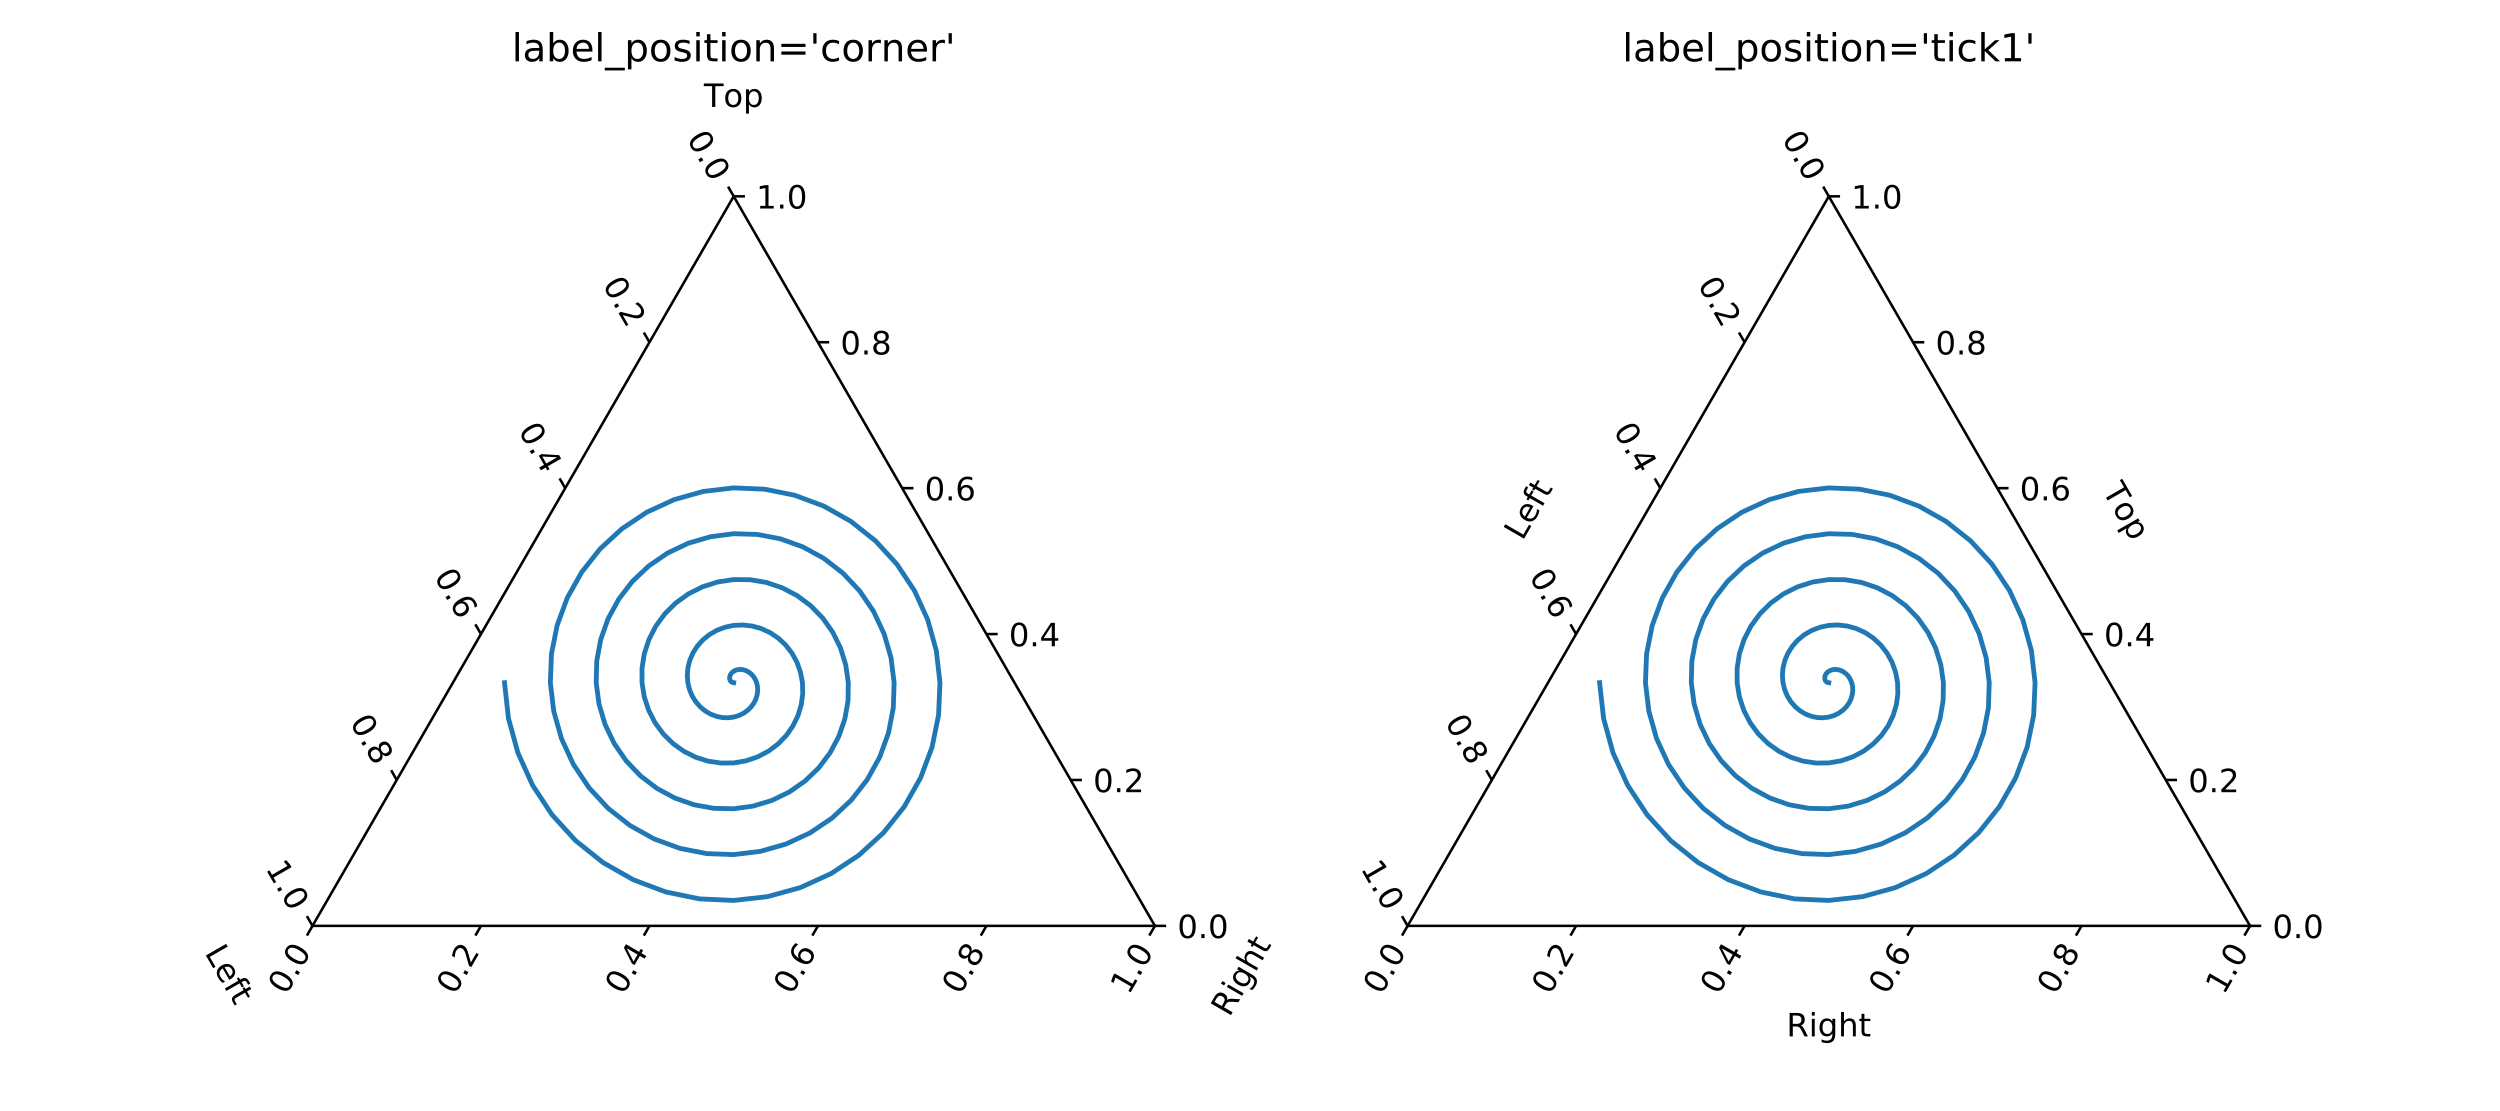 <?xml version="1.0" encoding="utf-8" standalone="no"?>
<!DOCTYPE svg PUBLIC "-//W3C//DTD SVG 1.1//EN"
  "http://www.w3.org/Graphics/SVG/1.1/DTD/svg11.dtd">
<!-- Created with matplotlib (https://matplotlib.org/) -->
<svg height="345.6pt" version="1.1" viewBox="0 0 777.6 345.6" width="777.6pt" xmlns="http://www.w3.org/2000/svg" xmlns:xlink="http://www.w3.org/1999/xlink">
 <defs>
  <style type="text/css">
*{stroke-linecap:butt;stroke-linejoin:round;}
  </style>
 </defs>
 <g id="figure_1">
  <g id="patch_1">
   <path d="M 0 345.6 
L 777.6 345.6 
L 777.6 0 
L 0 0 
z
" style="fill:#ffffff;"/>
  </g>
  <g id="axes_1">
   <g id="patch_2">
    <path d="M 228.209 61.071 
L 97.2 287.985 
L 359.217 287.985 
z
" style="fill:#ffffff;"/>
   </g>
   <g id="matplotlib.axis_1">
    <g id="xtick_1">
     <g id="line2d_1">
      <defs>
       <path d="M 0 0 
L 3.5 0 
" id="mb8d7b9a9dc" style="stroke:#000000;stroke-width:0.8;"/>
      </defs>
      <g>
       <use style="stroke:#000000;stroke-width:0.8;" x="359.217" xlink:href="#mb8d7b9a9dc" y="287.985"/>
      </g>
     </g>
     <g id="text_1">
      <!-- 0.0 -->
      <defs>
       <path d="M 31.781 66.406 
Q 24.172 66.406 20.328 58.906 
Q 16.5 51.422 16.5 36.375 
Q 16.5 21.391 20.328 13.891 
Q 24.172 6.391 31.781 6.391 
Q 39.453 6.391 43.281 13.891 
Q 47.125 21.391 47.125 36.375 
Q 47.125 51.422 43.281 58.906 
Q 39.453 66.406 31.781 66.406 
z
M 31.781 74.219 
Q 44.047 74.219 50.516 64.516 
Q 56.984 54.828 56.984 36.375 
Q 56.984 17.969 50.516 8.266 
Q 44.047 -1.422 31.781 -1.422 
Q 19.531 -1.422 13.062 8.266 
Q 6.594 17.969 6.594 36.375 
Q 6.594 54.828 13.062 64.516 
Q 19.531 74.219 31.781 74.219 
z
" id="DejaVuSans-48"/>
       <path d="M 10.688 12.406 
L 21 12.406 
L 21 0 
L 10.688 0 
z
" id="DejaVuSans-46"/>
      </defs>
      <g transform="translate(366.217 291.784)scale(0.1 -0.1)">
       <use xlink:href="#DejaVuSans-48"/>
       <use x="63.623" xlink:href="#DejaVuSans-46"/>
       <use x="95.41" xlink:href="#DejaVuSans-48"/>
      </g>
     </g>
    </g>
    <g id="xtick_2">
     <g id="line2d_2">
      <g>
       <use style="stroke:#000000;stroke-width:0.8;" x="333.016" xlink:href="#mb8d7b9a9dc" y="242.602"/>
      </g>
     </g>
     <g id="text_2">
      <!-- 0.2 -->
      <defs>
       <path d="M 19.188 8.297 
L 53.609 8.297 
L 53.609 0 
L 7.328 0 
L 7.328 8.297 
Q 12.938 14.109 22.625 23.891 
Q 32.328 33.688 34.812 36.531 
Q 39.547 41.844 41.422 45.531 
Q 43.312 49.219 43.312 52.781 
Q 43.312 58.594 39.234 62.25 
Q 35.156 65.922 28.609 65.922 
Q 23.969 65.922 18.812 64.312 
Q 13.672 62.703 7.812 59.422 
L 7.812 69.391 
Q 13.766 71.781 18.938 73 
Q 24.125 74.219 28.422 74.219 
Q 39.75 74.219 46.484 68.547 
Q 53.219 62.891 53.219 53.422 
Q 53.219 48.922 51.531 44.891 
Q 49.859 40.875 45.406 35.406 
Q 44.188 33.984 37.641 27.219 
Q 31.109 20.453 19.188 8.297 
z
" id="DejaVuSans-50"/>
      </defs>
      <g transform="translate(340.016 246.401)scale(0.1 -0.1)">
       <use xlink:href="#DejaVuSans-48"/>
       <use x="63.623" xlink:href="#DejaVuSans-46"/>
       <use x="95.41" xlink:href="#DejaVuSans-50"/>
      </g>
     </g>
    </g>
    <g id="xtick_3">
     <g id="line2d_3">
      <g>
       <use style="stroke:#000000;stroke-width:0.8;" x="306.814" xlink:href="#mb8d7b9a9dc" y="197.219"/>
      </g>
     </g>
     <g id="text_3">
      <!-- 0.4 -->
      <defs>
       <path d="M 37.797 64.312 
L 12.891 25.391 
L 37.797 25.391 
z
M 35.203 72.906 
L 47.609 72.906 
L 47.609 25.391 
L 58.016 25.391 
L 58.016 17.188 
L 47.609 17.188 
L 47.609 0 
L 37.797 0 
L 37.797 17.188 
L 4.891 17.188 
L 4.891 26.703 
z
" id="DejaVuSans-52"/>
      </defs>
      <g transform="translate(313.814 201.019)scale(0.1 -0.1)">
       <use xlink:href="#DejaVuSans-48"/>
       <use x="63.623" xlink:href="#DejaVuSans-46"/>
       <use x="95.41" xlink:href="#DejaVuSans-52"/>
      </g>
     </g>
    </g>
    <g id="xtick_4">
     <g id="line2d_4">
      <g>
       <use style="stroke:#000000;stroke-width:0.8;" x="280.612" xlink:href="#mb8d7b9a9dc" y="151.837"/>
      </g>
     </g>
     <g id="text_4">
      <!-- 0.6 -->
      <defs>
       <path d="M 33.016 40.375 
Q 26.375 40.375 22.484 35.828 
Q 18.609 31.297 18.609 23.391 
Q 18.609 15.531 22.484 10.953 
Q 26.375 6.391 33.016 6.391 
Q 39.656 6.391 43.531 10.953 
Q 47.406 15.531 47.406 23.391 
Q 47.406 31.297 43.531 35.828 
Q 39.656 40.375 33.016 40.375 
z
M 52.594 71.297 
L 52.594 62.312 
Q 48.875 64.062 45.094 64.984 
Q 41.312 65.922 37.594 65.922 
Q 27.828 65.922 22.672 59.328 
Q 17.531 52.734 16.797 39.406 
Q 19.672 43.656 24.016 45.922 
Q 28.375 48.188 33.594 48.188 
Q 44.578 48.188 50.953 41.516 
Q 57.328 34.859 57.328 23.391 
Q 57.328 12.156 50.688 5.359 
Q 44.047 -1.422 33.016 -1.422 
Q 20.359 -1.422 13.672 8.266 
Q 6.984 17.969 6.984 36.375 
Q 6.984 53.656 15.188 63.938 
Q 23.391 74.219 37.203 74.219 
Q 40.922 74.219 44.703 73.484 
Q 48.484 72.75 52.594 71.297 
z
" id="DejaVuSans-54"/>
      </defs>
      <g transform="translate(287.612 155.636)scale(0.1 -0.1)">
       <use xlink:href="#DejaVuSans-48"/>
       <use x="63.623" xlink:href="#DejaVuSans-46"/>
       <use x="95.41" xlink:href="#DejaVuSans-54"/>
      </g>
     </g>
    </g>
    <g id="xtick_5">
     <g id="line2d_5">
      <g>
       <use style="stroke:#000000;stroke-width:0.8;" x="254.41" xlink:href="#mb8d7b9a9dc" y="106.454"/>
      </g>
     </g>
     <g id="text_5">
      <!-- 0.8 -->
      <defs>
       <path d="M 31.781 34.625 
Q 24.75 34.625 20.719 30.859 
Q 16.703 27.094 16.703 20.516 
Q 16.703 13.922 20.719 10.156 
Q 24.75 6.391 31.781 6.391 
Q 38.812 6.391 42.859 10.172 
Q 46.922 13.969 46.922 20.516 
Q 46.922 27.094 42.891 30.859 
Q 38.875 34.625 31.781 34.625 
z
M 21.922 38.812 
Q 15.578 40.375 12.031 44.719 
Q 8.5 49.078 8.5 55.328 
Q 8.5 64.062 14.719 69.141 
Q 20.953 74.219 31.781 74.219 
Q 42.672 74.219 48.875 69.141 
Q 55.078 64.062 55.078 55.328 
Q 55.078 49.078 51.531 44.719 
Q 48 40.375 41.703 38.812 
Q 48.828 37.156 52.797 32.312 
Q 56.781 27.484 56.781 20.516 
Q 56.781 9.906 50.312 4.234 
Q 43.844 -1.422 31.781 -1.422 
Q 19.734 -1.422 13.25 4.234 
Q 6.781 9.906 6.781 20.516 
Q 6.781 27.484 10.781 32.312 
Q 14.797 37.156 21.922 38.812 
z
M 18.312 54.391 
Q 18.312 48.734 21.844 45.562 
Q 25.391 42.391 31.781 42.391 
Q 38.141 42.391 41.719 45.562 
Q 45.312 48.734 45.312 54.391 
Q 45.312 60.062 41.719 63.234 
Q 38.141 66.406 31.781 66.406 
Q 25.391 66.406 21.844 63.234 
Q 18.312 60.062 18.312 54.391 
z
" id="DejaVuSans-56"/>
      </defs>
      <g transform="translate(261.41 110.253)scale(0.1 -0.1)">
       <use xlink:href="#DejaVuSans-48"/>
       <use x="63.623" xlink:href="#DejaVuSans-46"/>
       <use x="95.41" xlink:href="#DejaVuSans-56"/>
      </g>
     </g>
    </g>
    <g id="xtick_6">
     <g id="line2d_6">
      <g>
       <use style="stroke:#000000;stroke-width:0.8;" x="228.209" xlink:href="#mb8d7b9a9dc" y="61.071"/>
      </g>
     </g>
     <g id="text_6">
      <!-- 1.0 -->
      <defs>
       <path d="M 12.406 8.297 
L 28.516 8.297 
L 28.516 63.922 
L 10.984 60.406 
L 10.984 69.391 
L 28.422 72.906 
L 38.281 72.906 
L 38.281 8.297 
L 54.391 8.297 
L 54.391 0 
L 12.406 0 
z
" id="DejaVuSans-49"/>
      </defs>
      <g transform="translate(235.209 64.87)scale(0.1 -0.1)">
       <use xlink:href="#DejaVuSans-49"/>
       <use x="63.623" xlink:href="#DejaVuSans-46"/>
       <use x="95.41" xlink:href="#DejaVuSans-48"/>
      </g>
     </g>
    </g>
    <g id="text_7">
     <!-- Top -->
     <defs>
      <path d="M -0.297 72.906 
L 61.375 72.906 
L 61.375 64.594 
L 35.5 64.594 
L 35.5 0 
L 25.594 0 
L 25.594 64.594 
L -0.297 64.594 
z
" id="DejaVuSans-84"/>
      <path d="M 30.609 48.391 
Q 23.391 48.391 19.188 42.75 
Q 14.984 37.109 14.984 27.297 
Q 14.984 17.484 19.156 11.844 
Q 23.344 6.203 30.609 6.203 
Q 37.797 6.203 41.984 11.859 
Q 46.188 17.531 46.188 27.297 
Q 46.188 37.016 41.984 42.703 
Q 37.797 48.391 30.609 48.391 
z
M 30.609 56 
Q 42.328 56 49.016 48.375 
Q 55.719 40.766 55.719 27.297 
Q 55.719 13.875 49.016 6.219 
Q 42.328 -1.422 30.609 -1.422 
Q 18.844 -1.422 12.172 6.219 
Q 5.516 13.875 5.516 27.297 
Q 5.516 40.766 12.172 48.375 
Q 18.844 56 30.609 56 
z
" id="DejaVuSans-111"/>
      <path d="M 18.109 8.203 
L 18.109 -20.797 
L 9.078 -20.797 
L 9.078 54.688 
L 18.109 54.688 
L 18.109 46.391 
Q 20.953 51.266 25.266 53.625 
Q 29.594 56 35.594 56 
Q 45.562 56 51.781 48.094 
Q 58.016 40.188 58.016 27.297 
Q 58.016 14.406 51.781 6.484 
Q 45.562 -1.422 35.594 -1.422 
Q 29.594 -1.422 25.266 0.953 
Q 20.953 3.328 18.109 8.203 
z
M 48.688 27.297 
Q 48.688 37.203 44.609 42.844 
Q 40.531 48.484 33.406 48.484 
Q 26.266 48.484 22.188 42.844 
Q 18.109 37.203 18.109 27.297 
Q 18.109 17.391 22.188 11.75 
Q 26.266 6.109 33.406 6.109 
Q 40.531 6.109 44.609 11.75 
Q 48.688 17.391 48.688 27.297 
z
" id="DejaVuSans-112"/>
     </defs>
     <g transform="translate(218.934 33.257)scale(0.1 -0.1)">
      <use xlink:href="#DejaVuSans-84"/>
      <use x="60.818" xlink:href="#DejaVuSans-111"/>
      <use x="122" xlink:href="#DejaVuSans-112"/>
     </g>
    </g>
   </g>
   <g id="matplotlib.axis_2">
    <g id="xtick_7">
     <g id="line2d_7">
      <defs>
       <path d="M 0 0 
L -1.75 -3.031 
" id="m21586c130b" style="stroke:#000000;stroke-width:0.8;"/>
      </defs>
      <g>
       <use style="stroke:#000000;stroke-width:0.8;" x="228.209" xlink:href="#m21586c130b" y="61.071"/>
      </g>
     </g>
     <g id="text_8">
      <!-- 0.0 -->
      <g transform="translate(213.467 43.136)rotate(-300)scale(0.1 -0.1)">
       <use xlink:href="#DejaVuSans-48"/>
       <use x="63.623" xlink:href="#DejaVuSans-46"/>
       <use x="95.41" xlink:href="#DejaVuSans-48"/>
      </g>
     </g>
    </g>
    <g id="xtick_8">
     <g id="line2d_8">
      <g>
       <use style="stroke:#000000;stroke-width:0.8;" x="202.007" xlink:href="#m21586c130b" y="106.454"/>
      </g>
     </g>
     <g id="text_9">
      <!-- 0.2 -->
      <g transform="translate(187.265 88.519)rotate(-300)scale(0.1 -0.1)">
       <use xlink:href="#DejaVuSans-48"/>
       <use x="63.623" xlink:href="#DejaVuSans-46"/>
       <use x="95.41" xlink:href="#DejaVuSans-50"/>
      </g>
     </g>
    </g>
    <g id="xtick_9">
     <g id="line2d_9">
      <g>
       <use style="stroke:#000000;stroke-width:0.8;" x="175.805" xlink:href="#m21586c130b" y="151.837"/>
      </g>
     </g>
     <g id="text_10">
      <!-- 0.4 -->
      <g transform="translate(161.063 133.902)rotate(-300)scale(0.1 -0.1)">
       <use xlink:href="#DejaVuSans-48"/>
       <use x="63.623" xlink:href="#DejaVuSans-46"/>
       <use x="95.41" xlink:href="#DejaVuSans-52"/>
      </g>
     </g>
    </g>
    <g id="xtick_10">
     <g id="line2d_10">
      <g>
       <use style="stroke:#000000;stroke-width:0.8;" x="149.603" xlink:href="#m21586c130b" y="197.219"/>
      </g>
     </g>
     <g id="text_11">
      <!-- 0.6 -->
      <g transform="translate(134.862 179.284)rotate(-300)scale(0.1 -0.1)">
       <use xlink:href="#DejaVuSans-48"/>
       <use x="63.623" xlink:href="#DejaVuSans-46"/>
       <use x="95.41" xlink:href="#DejaVuSans-54"/>
      </g>
     </g>
    </g>
    <g id="xtick_11">
     <g id="line2d_11">
      <g>
       <use style="stroke:#000000;stroke-width:0.8;" x="123.402" xlink:href="#m21586c130b" y="242.602"/>
      </g>
     </g>
     <g id="text_12">
      <!-- 0.8 -->
      <g transform="translate(108.66 224.667)rotate(-300)scale(0.1 -0.1)">
       <use xlink:href="#DejaVuSans-48"/>
       <use x="63.623" xlink:href="#DejaVuSans-46"/>
       <use x="95.41" xlink:href="#DejaVuSans-56"/>
      </g>
     </g>
    </g>
    <g id="xtick_12">
     <g id="line2d_12">
      <g>
       <use style="stroke:#000000;stroke-width:0.8;" x="97.2" xlink:href="#m21586c130b" y="287.985"/>
      </g>
     </g>
     <g id="text_13">
      <!-- 1.0 -->
      <g transform="translate(82.458 270.05)rotate(-300)scale(0.1 -0.1)">
       <use xlink:href="#DejaVuSans-49"/>
       <use x="63.623" xlink:href="#DejaVuSans-46"/>
       <use x="95.41" xlink:href="#DejaVuSans-48"/>
      </g>
     </g>
    </g>
    <g id="text_14">
     <!-- Left -->
     <defs>
      <path d="M 9.812 72.906 
L 19.672 72.906 
L 19.672 8.297 
L 55.172 8.297 
L 55.172 0 
L 9.812 0 
z
" id="DejaVuSans-76"/>
      <path d="M 56.203 29.594 
L 56.203 25.203 
L 14.891 25.203 
Q 15.484 15.922 20.484 11.062 
Q 25.484 6.203 34.422 6.203 
Q 39.594 6.203 44.453 7.469 
Q 49.312 8.734 54.109 11.281 
L 54.109 2.781 
Q 49.266 0.734 44.188 -0.344 
Q 39.109 -1.422 33.891 -1.422 
Q 20.797 -1.422 13.156 6.188 
Q 5.516 13.812 5.516 26.812 
Q 5.516 40.234 12.766 48.109 
Q 20.016 56 32.328 56 
Q 43.359 56 49.781 48.891 
Q 56.203 41.797 56.203 29.594 
z
M 47.219 32.234 
Q 47.125 39.594 43.094 43.984 
Q 39.062 48.391 32.422 48.391 
Q 24.906 48.391 20.391 44.141 
Q 15.875 39.891 15.188 32.172 
z
" id="DejaVuSans-101"/>
      <path d="M 37.109 75.984 
L 37.109 68.5 
L 28.516 68.5 
Q 23.688 68.5 21.797 66.547 
Q 19.922 64.594 19.922 59.516 
L 19.922 54.688 
L 34.719 54.688 
L 34.719 47.703 
L 19.922 47.703 
L 19.922 0 
L 10.891 0 
L 10.891 47.703 
L 2.297 47.703 
L 2.297 54.688 
L 10.891 54.688 
L 10.891 58.5 
Q 10.891 67.625 15.141 71.797 
Q 19.391 75.984 28.609 75.984 
z
" id="DejaVuSans-102"/>
      <path d="M 18.312 70.219 
L 18.312 54.688 
L 36.812 54.688 
L 36.812 47.703 
L 18.312 47.703 
L 18.312 18.016 
Q 18.312 11.328 20.141 9.422 
Q 21.969 7.516 27.594 7.516 
L 36.812 7.516 
L 36.812 0 
L 27.594 0 
Q 17.188 0 13.234 3.875 
Q 9.281 7.766 9.281 18.016 
L 9.281 47.703 
L 2.688 47.703 
L 2.688 54.688 
L 9.281 54.688 
L 9.281 70.219 
z
" id="DejaVuSans-116"/>
     </defs>
     <g transform="translate(63.542 296.354)rotate(-300)scale(0.1 -0.1)">
      <use xlink:href="#DejaVuSans-76"/>
      <use x="55.697" xlink:href="#DejaVuSans-101"/>
      <use x="117.221" xlink:href="#DejaVuSans-102"/>
      <use x="152.41" xlink:href="#DejaVuSans-116"/>
     </g>
    </g>
   </g>
   <g id="matplotlib.axis_3">
    <g id="xtick_13">
     <g id="line2d_13">
      <defs>
       <path d="M 0 0 
L -1.75 3.031 
" id="mbb60d5d4aa" style="stroke:#000000;stroke-width:0.8;"/>
      </defs>
      <g>
       <use style="stroke:#000000;stroke-width:0.8;" x="97.2" xlink:href="#mbb60d5d4aa" y="287.985"/>
      </g>
     </g>
     <g id="text_15">
      <!-- 0.0 -->
      <g transform="translate(89.039 309.719)rotate(-60)scale(0.1 -0.1)">
       <use xlink:href="#DejaVuSans-48"/>
       <use x="63.623" xlink:href="#DejaVuSans-46"/>
       <use x="95.41" xlink:href="#DejaVuSans-48"/>
      </g>
     </g>
    </g>
    <g id="xtick_14">
     <g id="line2d_14">
      <g>
       <use style="stroke:#000000;stroke-width:0.8;" x="149.603" xlink:href="#mbb60d5d4aa" y="287.985"/>
      </g>
     </g>
     <g id="text_16">
      <!-- 0.2 -->
      <g transform="translate(141.442 309.719)rotate(-60)scale(0.1 -0.1)">
       <use xlink:href="#DejaVuSans-48"/>
       <use x="63.623" xlink:href="#DejaVuSans-46"/>
       <use x="95.41" xlink:href="#DejaVuSans-50"/>
      </g>
     </g>
    </g>
    <g id="xtick_15">
     <g id="line2d_15">
      <g>
       <use style="stroke:#000000;stroke-width:0.8;" x="202.007" xlink:href="#mbb60d5d4aa" y="287.985"/>
      </g>
     </g>
     <g id="text_17">
      <!-- 0.4 -->
      <g transform="translate(193.846 309.719)rotate(-60)scale(0.1 -0.1)">
       <use xlink:href="#DejaVuSans-48"/>
       <use x="63.623" xlink:href="#DejaVuSans-46"/>
       <use x="95.41" xlink:href="#DejaVuSans-52"/>
      </g>
     </g>
    </g>
    <g id="xtick_16">
     <g id="line2d_16">
      <g>
       <use style="stroke:#000000;stroke-width:0.8;" x="254.41" xlink:href="#mbb60d5d4aa" y="287.985"/>
      </g>
     </g>
     <g id="text_18">
      <!-- 0.6 -->
      <g transform="translate(246.249 309.719)rotate(-60)scale(0.1 -0.1)">
       <use xlink:href="#DejaVuSans-48"/>
       <use x="63.623" xlink:href="#DejaVuSans-46"/>
       <use x="95.41" xlink:href="#DejaVuSans-54"/>
      </g>
     </g>
    </g>
    <g id="xtick_17">
     <g id="line2d_17">
      <g>
       <use style="stroke:#000000;stroke-width:0.8;" x="306.814" xlink:href="#mbb60d5d4aa" y="287.985"/>
      </g>
     </g>
     <g id="text_19">
      <!-- 0.8 -->
      <g transform="translate(298.653 309.719)rotate(-60)scale(0.1 -0.1)">
       <use xlink:href="#DejaVuSans-48"/>
       <use x="63.623" xlink:href="#DejaVuSans-46"/>
       <use x="95.41" xlink:href="#DejaVuSans-56"/>
      </g>
     </g>
    </g>
    <g id="xtick_18">
     <g id="line2d_18">
      <g>
       <use style="stroke:#000000;stroke-width:0.8;" x="359.217" xlink:href="#mbb60d5d4aa" y="287.985"/>
      </g>
     </g>
     <g id="text_20">
      <!-- 1.0 -->
      <g transform="translate(351.056 309.719)rotate(-60)scale(0.1 -0.1)">
       <use xlink:href="#DejaVuSans-49"/>
       <use x="63.623" xlink:href="#DejaVuSans-46"/>
       <use x="95.41" xlink:href="#DejaVuSans-48"/>
      </g>
     </g>
    </g>
    <g id="text_21">
     <!-- Right -->
     <defs>
      <path d="M 44.391 34.188 
Q 47.562 33.109 50.562 29.594 
Q 53.562 26.078 56.594 19.922 
L 66.609 0 
L 56 0 
L 46.688 18.703 
Q 43.062 26.031 39.672 28.422 
Q 36.281 30.812 30.422 30.812 
L 19.672 30.812 
L 19.672 0 
L 9.812 0 
L 9.812 72.906 
L 32.078 72.906 
Q 44.578 72.906 50.734 67.672 
Q 56.891 62.453 56.891 51.906 
Q 56.891 45.016 53.688 40.469 
Q 50.484 35.938 44.391 34.188 
z
M 19.672 64.797 
L 19.672 38.922 
L 32.078 38.922 
Q 39.203 38.922 42.844 42.219 
Q 46.484 45.516 46.484 51.906 
Q 46.484 58.297 42.844 61.547 
Q 39.203 64.797 32.078 64.797 
z
" id="DejaVuSans-82"/>
      <path d="M 9.422 54.688 
L 18.406 54.688 
L 18.406 0 
L 9.422 0 
z
M 9.422 75.984 
L 18.406 75.984 
L 18.406 64.594 
L 9.422 64.594 
z
" id="DejaVuSans-105"/>
      <path d="M 45.406 27.984 
Q 45.406 37.75 41.375 43.109 
Q 37.359 48.484 30.078 48.484 
Q 22.859 48.484 18.828 43.109 
Q 14.797 37.75 14.797 27.984 
Q 14.797 18.266 18.828 12.891 
Q 22.859 7.516 30.078 7.516 
Q 37.359 7.516 41.375 12.891 
Q 45.406 18.266 45.406 27.984 
z
M 54.391 6.781 
Q 54.391 -7.172 48.188 -13.984 
Q 42 -20.797 29.203 -20.797 
Q 24.469 -20.797 20.266 -20.094 
Q 16.062 -19.391 12.109 -17.922 
L 12.109 -9.188 
Q 16.062 -11.328 19.922 -12.344 
Q 23.781 -13.375 27.781 -13.375 
Q 36.625 -13.375 41.016 -8.766 
Q 45.406 -4.156 45.406 5.172 
L 45.406 9.625 
Q 42.625 4.781 38.281 2.391 
Q 33.938 0 27.875 0 
Q 17.828 0 11.672 7.656 
Q 5.516 15.328 5.516 27.984 
Q 5.516 40.672 11.672 48.328 
Q 17.828 56 27.875 56 
Q 33.938 56 38.281 53.609 
Q 42.625 51.219 45.406 46.391 
L 45.406 54.688 
L 54.391 54.688 
z
" id="DejaVuSans-103"/>
      <path d="M 54.891 33.016 
L 54.891 0 
L 45.906 0 
L 45.906 32.719 
Q 45.906 40.484 42.875 44.328 
Q 39.844 48.188 33.797 48.188 
Q 26.516 48.188 22.312 43.547 
Q 18.109 38.922 18.109 30.906 
L 18.109 0 
L 9.078 0 
L 9.078 75.984 
L 18.109 75.984 
L 18.109 46.188 
Q 21.344 51.125 25.703 53.562 
Q 30.078 56 35.797 56 
Q 45.219 56 50.047 50.172 
Q 54.891 44.344 54.891 33.016 
z
" id="DejaVuSans-104"/>
     </defs>
     <g transform="translate(382.402 316.574)rotate(-60)scale(0.1 -0.1)">
      <use xlink:href="#DejaVuSans-82"/>
      <use x="69.482" xlink:href="#DejaVuSans-105"/>
      <use x="97.266" xlink:href="#DejaVuSans-103"/>
      <use x="160.742" xlink:href="#DejaVuSans-104"/>
      <use x="224.121" xlink:href="#DejaVuSans-116"/>
     </g>
    </g>
   </g>
   <g id="line2d_19">
    <path clip-path="url(#p1d04b0fce7)" d="M 228.209 212.347 
L 227.857 212.291 
L 227.531 212.127 
L 227.256 211.861 
L 227.055 211.509 
L 226.949 211.087 
L 226.952 210.617 
L 227.076 210.124 
L 227.328 209.635 
L 227.707 209.179 
L 228.209 208.783 
L 228.822 208.474 
L 229.53 208.279 
L 230.312 208.218 
L 231.142 208.31 
L 231.989 208.566 
L 232.822 208.995 
L 233.608 209.596 
L 234.311 210.364 
L 234.898 211.288 
L 235.337 212.347 
L 235.602 213.518 
L 235.666 214.77 
L 235.513 216.069 
L 235.129 217.375 
L 234.51 218.648 
L 233.656 219.844 
L 232.578 220.922 
L 231.293 221.839 
L 229.826 222.556 
L 228.209 223.04 
L 226.48 223.26 
L 224.684 223.195 
L 222.869 222.827 
L 221.085 222.151 
L 219.387 221.168 
L 217.828 219.889 
L 216.458 218.334 
L 215.327 216.532 
L 214.479 214.522 
L 213.951 212.347 
L 213.775 210.061 
L 213.971 207.721 
L 214.552 205.389 
L 215.521 203.129 
L 216.867 201.005 
L 218.571 199.082 
L 220.603 197.42 
L 222.922 196.075 
L 225.477 195.097 
L 228.209 194.525 
L 231.052 194.393 
L 233.936 194.719 
L 236.785 195.515 
L 239.522 196.775 
L 242.071 198.485 
L 244.357 200.615 
L 246.311 203.123 
L 247.87 205.959 
L 248.979 209.057 
L 249.595 212.347 
L 249.684 215.748 
L 249.226 219.176 
L 248.217 222.542 
L 246.664 225.755 
L 244.591 228.729 
L 242.036 231.379 
L 239.051 233.625 
L 235.699 235.398 
L 232.056 236.638 
L 228.209 237.297 
L 224.25 237.342 
L 220.278 236.754 
L 216.396 235.531 
L 212.705 233.686 
L 209.306 231.25 
L 206.293 228.27 
L 203.755 224.807 
L 201.767 220.938 
L 200.397 216.752 
L 199.694 212.347 
L 199.693 207.83 
L 200.412 203.315 
L 201.849 198.916 
L 203.986 194.748 
L 206.785 190.924 
L 210.191 187.548 
L 214.131 184.717 
L 218.516 182.516 
L 223.246 181.015 
L 228.209 180.268 
L 233.283 180.311 
L 238.342 181.16 
L 243.258 182.811 
L 247.902 185.241 
L 252.152 188.403 
L 255.891 192.234 
L 259.015 196.651 
L 261.43 201.553 
L 263.061 206.827 
L 263.852 212.347 
L 263.765 217.979 
L 262.786 223.582 
L 260.92 229.014 
L 258.198 234.136 
L 254.673 238.811 
L 250.416 242.913 
L 245.523 246.329 
L 240.104 248.958 
L 234.286 250.72 
L 228.209 251.555 
L 222.019 251.424 
L 215.873 250.314 
L 209.923 248.234 
L 204.325 245.22 
L 199.224 241.331 
L 194.759 236.65 
L 191.051 231.28 
L 188.208 225.344 
L 186.315 218.982 
L 185.436 212.347 
L 185.611 205.6 
L 186.852 198.909 
L 189.146 192.443 
L 192.452 186.368 
L 196.704 180.842 
L 201.811 176.013 
L 207.658 172.014 
L 214.11 168.956 
L 221.016 166.933 
L 228.209 166.01 
L 235.513 166.229 
L 242.748 167.6 
L 249.731 170.108 
L 256.283 173.706 
L 262.234 178.322 
L 267.426 183.854 
L 271.718 190.178 
L 274.989 197.147 
L 277.143 204.596 
L 278.11 212.347 
L 277.847 220.209 
L 276.345 227.987 
L 273.624 235.487 
L 269.733 242.516 
L 264.754 248.892 
L 258.797 254.448 
L 251.996 259.032 
L 244.51 262.517 
L 236.517 264.802 
L 228.209 265.812 
L 219.789 265.506 
L 211.467 263.873 
L 203.451 260.938 
L 195.945 256.755 
L 189.143 251.413 
L 183.224 245.03 
L 178.348 237.752 
L 174.648 229.75 
L 172.233 221.213 
L 171.179 212.347 
L 171.529 203.37 
L 173.292 194.504 
L 176.442 185.971 
L 180.917 177.988 
L 186.622 170.761 
L 193.43 164.479 
L 201.185 159.31 
L 209.704 155.397 
L 218.785 152.851 
L 228.209 151.753 
L 237.743 152.147 
L 247.154 154.041 
L 256.203 157.405 
L 264.663 162.172 
L 272.315 168.24 
L 278.96 175.474 
L 284.421 183.705 
L 288.549 192.741 
L 291.225 202.366 
L 292.367 212.347 
L 291.929 222.439 
L 289.905 232.393 
L 286.327 241.96 
L 281.267 250.896 
L 274.836 258.974 
L 267.177 265.982 
L 258.469 271.736 
L 248.916 276.077 
L 238.747 278.884 
L 228.209 280.07 
L 217.559 279.588 
L 207.061 277.433 
L 196.978 273.641 
L 187.564 268.289 
L 179.061 261.494 
L 171.69 253.41 
L 165.644 244.225 
L 161.089 234.156 
L 158.151 223.443 
L 156.922 212.347 
L 156.922 212.347 
" style="fill:none;stroke:#1f77b4;stroke-linecap:square;stroke-width:1.5;"/>
   </g>
   <g id="patch_3">
    <path d="M 97.2 287.985 
L 359.217 287.985 
" style="fill:none;stroke:#000000;stroke-linecap:square;stroke-linejoin:miter;stroke-width:0.8;"/>
   </g>
   <g id="patch_4">
    <path d="M 359.217 287.985 
L 228.209 61.071 
" style="fill:none;stroke:#000000;stroke-linecap:square;stroke-linejoin:miter;stroke-width:0.8;"/>
   </g>
   <g id="patch_5">
    <path d="M 228.209 61.071 
L 97.2 287.985 
" style="fill:none;stroke:#000000;stroke-linecap:square;stroke-linejoin:miter;stroke-width:0.8;"/>
   </g>
   <g id="text_22">
    <!-- label_position='corner' -->
    <defs>
     <path d="M 9.422 75.984 
L 18.406 75.984 
L 18.406 0 
L 9.422 0 
z
" id="DejaVuSans-108"/>
     <path d="M 34.281 27.484 
Q 23.391 27.484 19.188 25 
Q 14.984 22.516 14.984 16.5 
Q 14.984 11.719 18.141 8.906 
Q 21.297 6.109 26.703 6.109 
Q 34.188 6.109 38.703 11.406 
Q 43.219 16.703 43.219 25.484 
L 43.219 27.484 
z
M 52.203 31.203 
L 52.203 0 
L 43.219 0 
L 43.219 8.297 
Q 40.141 3.328 35.547 0.953 
Q 30.953 -1.422 24.312 -1.422 
Q 15.922 -1.422 10.953 3.297 
Q 6 8.016 6 15.922 
Q 6 25.141 12.172 29.828 
Q 18.359 34.516 30.609 34.516 
L 43.219 34.516 
L 43.219 35.406 
Q 43.219 41.609 39.141 45 
Q 35.062 48.391 27.688 48.391 
Q 23 48.391 18.547 47.266 
Q 14.109 46.141 10.016 43.891 
L 10.016 52.203 
Q 14.938 54.109 19.578 55.047 
Q 24.219 56 28.609 56 
Q 40.484 56 46.344 49.844 
Q 52.203 43.703 52.203 31.203 
z
" id="DejaVuSans-97"/>
     <path d="M 48.688 27.297 
Q 48.688 37.203 44.609 42.844 
Q 40.531 48.484 33.406 48.484 
Q 26.266 48.484 22.188 42.844 
Q 18.109 37.203 18.109 27.297 
Q 18.109 17.391 22.188 11.75 
Q 26.266 6.109 33.406 6.109 
Q 40.531 6.109 44.609 11.75 
Q 48.688 17.391 48.688 27.297 
z
M 18.109 46.391 
Q 20.953 51.266 25.266 53.625 
Q 29.594 56 35.594 56 
Q 45.562 56 51.781 48.094 
Q 58.016 40.188 58.016 27.297 
Q 58.016 14.406 51.781 6.484 
Q 45.562 -1.422 35.594 -1.422 
Q 29.594 -1.422 25.266 0.953 
Q 20.953 3.328 18.109 8.203 
L 18.109 0 
L 9.078 0 
L 9.078 75.984 
L 18.109 75.984 
z
" id="DejaVuSans-98"/>
     <path d="M 50.984 -16.609 
L 50.984 -23.578 
L -0.984 -23.578 
L -0.984 -16.609 
z
" id="DejaVuSans-95"/>
     <path d="M 44.281 53.078 
L 44.281 44.578 
Q 40.484 46.531 36.375 47.5 
Q 32.281 48.484 27.875 48.484 
Q 21.188 48.484 17.844 46.438 
Q 14.5 44.391 14.5 40.281 
Q 14.5 37.156 16.891 35.375 
Q 19.281 33.594 26.516 31.984 
L 29.594 31.297 
Q 39.156 29.25 43.188 25.516 
Q 47.219 21.781 47.219 15.094 
Q 47.219 7.469 41.188 3.016 
Q 35.156 -1.422 24.609 -1.422 
Q 20.219 -1.422 15.453 -0.562 
Q 10.688 0.297 5.422 2 
L 5.422 11.281 
Q 10.406 8.688 15.234 7.391 
Q 20.062 6.109 24.812 6.109 
Q 31.156 6.109 34.562 8.281 
Q 37.984 10.453 37.984 14.406 
Q 37.984 18.062 35.516 20.016 
Q 33.062 21.969 24.703 23.781 
L 21.578 24.516 
Q 13.234 26.266 9.516 29.906 
Q 5.812 33.547 5.812 39.891 
Q 5.812 47.609 11.281 51.797 
Q 16.75 56 26.812 56 
Q 31.781 56 36.172 55.266 
Q 40.578 54.547 44.281 53.078 
z
" id="DejaVuSans-115"/>
     <path d="M 54.891 33.016 
L 54.891 0 
L 45.906 0 
L 45.906 32.719 
Q 45.906 40.484 42.875 44.328 
Q 39.844 48.188 33.797 48.188 
Q 26.516 48.188 22.312 43.547 
Q 18.109 38.922 18.109 30.906 
L 18.109 0 
L 9.078 0 
L 9.078 54.688 
L 18.109 54.688 
L 18.109 46.188 
Q 21.344 51.125 25.703 53.562 
Q 30.078 56 35.797 56 
Q 45.219 56 50.047 50.172 
Q 54.891 44.344 54.891 33.016 
z
" id="DejaVuSans-110"/>
     <path d="M 10.594 45.406 
L 73.188 45.406 
L 73.188 37.203 
L 10.594 37.203 
z
M 10.594 25.484 
L 73.188 25.484 
L 73.188 17.188 
L 10.594 17.188 
z
" id="DejaVuSans-61"/>
     <path d="M 17.922 72.906 
L 17.922 45.797 
L 9.625 45.797 
L 9.625 72.906 
z
" id="DejaVuSans-39"/>
     <path d="M 48.781 52.594 
L 48.781 44.188 
Q 44.969 46.297 41.141 47.344 
Q 37.312 48.391 33.406 48.391 
Q 24.656 48.391 19.812 42.844 
Q 14.984 37.312 14.984 27.297 
Q 14.984 17.281 19.812 11.734 
Q 24.656 6.203 33.406 6.203 
Q 37.312 6.203 41.141 7.25 
Q 44.969 8.297 48.781 10.406 
L 48.781 2.094 
Q 45.016 0.344 40.984 -0.531 
Q 36.969 -1.422 32.422 -1.422 
Q 20.062 -1.422 12.781 6.344 
Q 5.516 14.109 5.516 27.297 
Q 5.516 40.672 12.859 48.328 
Q 20.219 56 33.016 56 
Q 37.156 56 41.109 55.141 
Q 45.062 54.297 48.781 52.594 
z
" id="DejaVuSans-99"/>
     <path d="M 41.109 46.297 
Q 39.594 47.172 37.812 47.578 
Q 36.031 48 33.891 48 
Q 26.266 48 22.188 43.047 
Q 18.109 38.094 18.109 28.812 
L 18.109 0 
L 9.078 0 
L 9.078 54.688 
L 18.109 54.688 
L 18.109 46.188 
Q 20.953 51.172 25.484 53.578 
Q 30.031 56 36.531 56 
Q 37.453 56 38.578 55.875 
Q 39.703 55.766 41.062 55.516 
z
" id="DejaVuSans-114"/>
    </defs>
    <g transform="translate(159.209 19.071)scale(0.12 -0.12)">
     <use xlink:href="#DejaVuSans-108"/>
     <use x="27.783" xlink:href="#DejaVuSans-97"/>
     <use x="89.062" xlink:href="#DejaVuSans-98"/>
     <use x="152.539" xlink:href="#DejaVuSans-101"/>
     <use x="214.062" xlink:href="#DejaVuSans-108"/>
     <use x="241.846" xlink:href="#DejaVuSans-95"/>
     <use x="291.846" xlink:href="#DejaVuSans-112"/>
     <use x="355.322" xlink:href="#DejaVuSans-111"/>
     <use x="416.504" xlink:href="#DejaVuSans-115"/>
     <use x="468.604" xlink:href="#DejaVuSans-105"/>
     <use x="496.387" xlink:href="#DejaVuSans-116"/>
     <use x="535.596" xlink:href="#DejaVuSans-105"/>
     <use x="563.379" xlink:href="#DejaVuSans-111"/>
     <use x="624.561" xlink:href="#DejaVuSans-110"/>
     <use x="687.939" xlink:href="#DejaVuSans-61"/>
     <use x="771.729" xlink:href="#DejaVuSans-39"/>
     <use x="799.219" xlink:href="#DejaVuSans-99"/>
     <use x="854.199" xlink:href="#DejaVuSans-111"/>
     <use x="915.381" xlink:href="#DejaVuSans-114"/>
     <use x="956.479" xlink:href="#DejaVuSans-110"/>
     <use x="1019.857" xlink:href="#DejaVuSans-101"/>
     <use x="1081.381" xlink:href="#DejaVuSans-114"/>
     <use x="1122.494" xlink:href="#DejaVuSans-39"/>
    </g>
   </g>
  </g>
  <g id="axes_2">
   <g id="patch_6">
    <path d="M 568.831 61.071 
L 437.823 287.985 
L 699.84 287.985 
z
" style="fill:#ffffff;"/>
   </g>
   <g id="matplotlib.axis_4">
    <g id="xtick_19">
     <g id="line2d_20">
      <g>
       <use style="stroke:#000000;stroke-width:0.8;" x="699.84" xlink:href="#mb8d7b9a9dc" y="287.985"/>
      </g>
     </g>
     <g id="text_23">
      <!-- 0.0 -->
      <g transform="translate(706.84 291.784)scale(0.1 -0.1)">
       <use xlink:href="#DejaVuSans-48"/>
       <use x="63.623" xlink:href="#DejaVuSans-46"/>
       <use x="95.41" xlink:href="#DejaVuSans-48"/>
      </g>
     </g>
    </g>
    <g id="xtick_20">
     <g id="line2d_21">
      <g>
       <use style="stroke:#000000;stroke-width:0.8;" x="673.638" xlink:href="#mb8d7b9a9dc" y="242.602"/>
      </g>
     </g>
     <g id="text_24">
      <!-- 0.2 -->
      <g transform="translate(680.638 246.401)scale(0.1 -0.1)">
       <use xlink:href="#DejaVuSans-48"/>
       <use x="63.623" xlink:href="#DejaVuSans-46"/>
       <use x="95.41" xlink:href="#DejaVuSans-50"/>
      </g>
     </g>
    </g>
    <g id="xtick_21">
     <g id="line2d_22">
      <g>
       <use style="stroke:#000000;stroke-width:0.8;" x="647.437" xlink:href="#mb8d7b9a9dc" y="197.219"/>
      </g>
     </g>
     <g id="text_25">
      <!-- 0.4 -->
      <g transform="translate(654.437 201.019)scale(0.1 -0.1)">
       <use xlink:href="#DejaVuSans-48"/>
       <use x="63.623" xlink:href="#DejaVuSans-46"/>
       <use x="95.41" xlink:href="#DejaVuSans-52"/>
      </g>
     </g>
    </g>
    <g id="xtick_22">
     <g id="line2d_23">
      <g>
       <use style="stroke:#000000;stroke-width:0.8;" x="621.235" xlink:href="#mb8d7b9a9dc" y="151.837"/>
      </g>
     </g>
     <g id="text_26">
      <!-- 0.6 -->
      <g transform="translate(628.235 155.636)scale(0.1 -0.1)">
       <use xlink:href="#DejaVuSans-48"/>
       <use x="63.623" xlink:href="#DejaVuSans-46"/>
       <use x="95.41" xlink:href="#DejaVuSans-54"/>
      </g>
     </g>
    </g>
    <g id="xtick_23">
     <g id="line2d_24">
      <g>
       <use style="stroke:#000000;stroke-width:0.8;" x="595.033" xlink:href="#mb8d7b9a9dc" y="106.454"/>
      </g>
     </g>
     <g id="text_27">
      <!-- 0.8 -->
      <g transform="translate(602.033 110.253)scale(0.1 -0.1)">
       <use xlink:href="#DejaVuSans-48"/>
       <use x="63.623" xlink:href="#DejaVuSans-46"/>
       <use x="95.41" xlink:href="#DejaVuSans-56"/>
      </g>
     </g>
    </g>
    <g id="xtick_24">
     <g id="line2d_25">
      <g>
       <use style="stroke:#000000;stroke-width:0.8;" x="568.831" xlink:href="#mb8d7b9a9dc" y="61.071"/>
      </g>
     </g>
     <g id="text_28">
      <!-- 1.0 -->
      <g transform="translate(575.831 64.87)scale(0.1 -0.1)">
       <use xlink:href="#DejaVuSans-49"/>
       <use x="63.623" xlink:href="#DejaVuSans-46"/>
       <use x="95.41" xlink:href="#DejaVuSans-48"/>
      </g>
     </g>
    </g>
    <g id="text_29">
     <!-- Top -->
     <g transform="translate(653.786 152.589)rotate(-300)scale(0.1 -0.1)">
      <use xlink:href="#DejaVuSans-84"/>
      <use x="60.818" xlink:href="#DejaVuSans-111"/>
      <use x="122" xlink:href="#DejaVuSans-112"/>
     </g>
    </g>
   </g>
   <g id="matplotlib.axis_5">
    <g id="xtick_25">
     <g id="line2d_26">
      <g>
       <use style="stroke:#000000;stroke-width:0.8;" x="568.831" xlink:href="#m21586c130b" y="61.071"/>
      </g>
     </g>
     <g id="text_30">
      <!-- 0.0 -->
      <g transform="translate(554.09 43.136)rotate(-300)scale(0.1 -0.1)">
       <use xlink:href="#DejaVuSans-48"/>
       <use x="63.623" xlink:href="#DejaVuSans-46"/>
       <use x="95.41" xlink:href="#DejaVuSans-48"/>
      </g>
     </g>
    </g>
    <g id="xtick_26">
     <g id="line2d_27">
      <g>
       <use style="stroke:#000000;stroke-width:0.8;" x="542.63" xlink:href="#m21586c130b" y="106.454"/>
      </g>
     </g>
     <g id="text_31">
      <!-- 0.2 -->
      <g transform="translate(527.888 88.519)rotate(-300)scale(0.1 -0.1)">
       <use xlink:href="#DejaVuSans-48"/>
       <use x="63.623" xlink:href="#DejaVuSans-46"/>
       <use x="95.41" xlink:href="#DejaVuSans-50"/>
      </g>
     </g>
    </g>
    <g id="xtick_27">
     <g id="line2d_28">
      <g>
       <use style="stroke:#000000;stroke-width:0.8;" x="516.428" xlink:href="#m21586c130b" y="151.837"/>
      </g>
     </g>
     <g id="text_32">
      <!-- 0.4 -->
      <g transform="translate(501.686 133.902)rotate(-300)scale(0.1 -0.1)">
       <use xlink:href="#DejaVuSans-48"/>
       <use x="63.623" xlink:href="#DejaVuSans-46"/>
       <use x="95.41" xlink:href="#DejaVuSans-52"/>
      </g>
     </g>
    </g>
    <g id="xtick_28">
     <g id="line2d_29">
      <g>
       <use style="stroke:#000000;stroke-width:0.8;" x="490.226" xlink:href="#m21586c130b" y="197.219"/>
      </g>
     </g>
     <g id="text_33">
      <!-- 0.6 -->
      <g transform="translate(475.484 179.284)rotate(-300)scale(0.1 -0.1)">
       <use xlink:href="#DejaVuSans-48"/>
       <use x="63.623" xlink:href="#DejaVuSans-46"/>
       <use x="95.41" xlink:href="#DejaVuSans-54"/>
      </g>
     </g>
    </g>
    <g id="xtick_29">
     <g id="line2d_30">
      <g>
       <use style="stroke:#000000;stroke-width:0.8;" x="464.024" xlink:href="#m21586c130b" y="242.602"/>
      </g>
     </g>
     <g id="text_34">
      <!-- 0.8 -->
      <g transform="translate(449.283 224.667)rotate(-300)scale(0.1 -0.1)">
       <use xlink:href="#DejaVuSans-48"/>
       <use x="63.623" xlink:href="#DejaVuSans-46"/>
       <use x="95.41" xlink:href="#DejaVuSans-56"/>
      </g>
     </g>
    </g>
    <g id="xtick_30">
     <g id="line2d_31">
      <g>
       <use style="stroke:#000000;stroke-width:0.8;" x="437.823" xlink:href="#m21586c130b" y="287.985"/>
      </g>
     </g>
     <g id="text_35">
      <!-- 1.0 -->
      <g transform="translate(423.081 270.05)rotate(-300)scale(0.1 -0.1)">
       <use xlink:href="#DejaVuSans-49"/>
       <use x="63.623" xlink:href="#DejaVuSans-46"/>
       <use x="95.41" xlink:href="#DejaVuSans-48"/>
      </g>
     </g>
    </g>
    <g id="text_36">
     <!-- Left -->
     <g transform="translate(473.548 168.399)rotate(-60)scale(0.1 -0.1)">
      <use xlink:href="#DejaVuSans-76"/>
      <use x="55.697" xlink:href="#DejaVuSans-101"/>
      <use x="117.221" xlink:href="#DejaVuSans-102"/>
      <use x="152.41" xlink:href="#DejaVuSans-116"/>
     </g>
    </g>
   </g>
   <g id="matplotlib.axis_6">
    <g id="xtick_31">
     <g id="line2d_32">
      <g>
       <use style="stroke:#000000;stroke-width:0.8;" x="437.823" xlink:href="#mbb60d5d4aa" y="287.985"/>
      </g>
     </g>
     <g id="text_37">
      <!-- 0.0 -->
      <g transform="translate(429.661 309.719)rotate(-60)scale(0.1 -0.1)">
       <use xlink:href="#DejaVuSans-48"/>
       <use x="63.623" xlink:href="#DejaVuSans-46"/>
       <use x="95.41" xlink:href="#DejaVuSans-48"/>
      </g>
     </g>
    </g>
    <g id="xtick_32">
     <g id="line2d_33">
      <g>
       <use style="stroke:#000000;stroke-width:0.8;" x="490.226" xlink:href="#mbb60d5d4aa" y="287.985"/>
      </g>
     </g>
     <g id="text_38">
      <!-- 0.2 -->
      <g transform="translate(482.065 309.719)rotate(-60)scale(0.1 -0.1)">
       <use xlink:href="#DejaVuSans-48"/>
       <use x="63.623" xlink:href="#DejaVuSans-46"/>
       <use x="95.41" xlink:href="#DejaVuSans-50"/>
      </g>
     </g>
    </g>
    <g id="xtick_33">
     <g id="line2d_34">
      <g>
       <use style="stroke:#000000;stroke-width:0.8;" x="542.63" xlink:href="#mbb60d5d4aa" y="287.985"/>
      </g>
     </g>
     <g id="text_39">
      <!-- 0.4 -->
      <g transform="translate(534.468 309.719)rotate(-60)scale(0.1 -0.1)">
       <use xlink:href="#DejaVuSans-48"/>
       <use x="63.623" xlink:href="#DejaVuSans-46"/>
       <use x="95.41" xlink:href="#DejaVuSans-52"/>
      </g>
     </g>
    </g>
    <g id="xtick_34">
     <g id="line2d_35">
      <g>
       <use style="stroke:#000000;stroke-width:0.8;" x="595.033" xlink:href="#mbb60d5d4aa" y="287.985"/>
      </g>
     </g>
     <g id="text_40">
      <!-- 0.6 -->
      <g transform="translate(586.872 309.719)rotate(-60)scale(0.1 -0.1)">
       <use xlink:href="#DejaVuSans-48"/>
       <use x="63.623" xlink:href="#DejaVuSans-46"/>
       <use x="95.41" xlink:href="#DejaVuSans-54"/>
      </g>
     </g>
    </g>
    <g id="xtick_35">
     <g id="line2d_36">
      <g>
       <use style="stroke:#000000;stroke-width:0.8;" x="647.437" xlink:href="#mbb60d5d4aa" y="287.985"/>
      </g>
     </g>
     <g id="text_41">
      <!-- 0.8 -->
      <g transform="translate(639.275 309.719)rotate(-60)scale(0.1 -0.1)">
       <use xlink:href="#DejaVuSans-48"/>
       <use x="63.623" xlink:href="#DejaVuSans-46"/>
       <use x="95.41" xlink:href="#DejaVuSans-56"/>
      </g>
     </g>
    </g>
    <g id="xtick_36">
     <g id="line2d_37">
      <g>
       <use style="stroke:#000000;stroke-width:0.8;" x="699.84" xlink:href="#mbb60d5d4aa" y="287.985"/>
      </g>
     </g>
     <g id="text_42">
      <!-- 1.0 -->
      <g transform="translate(691.679 309.719)rotate(-60)scale(0.1 -0.1)">
       <use xlink:href="#DejaVuSans-49"/>
       <use x="63.623" xlink:href="#DejaVuSans-46"/>
       <use x="95.41" xlink:href="#DejaVuSans-48"/>
      </g>
     </g>
    </g>
    <g id="text_43">
     <!-- Right -->
     <g transform="translate(555.665 322.357)scale(0.1 -0.1)">
      <use xlink:href="#DejaVuSans-82"/>
      <use x="69.482" xlink:href="#DejaVuSans-105"/>
      <use x="97.266" xlink:href="#DejaVuSans-103"/>
      <use x="160.742" xlink:href="#DejaVuSans-104"/>
      <use x="224.121" xlink:href="#DejaVuSans-116"/>
     </g>
    </g>
   </g>
   <g id="line2d_38">
    <path clip-path="url(#pba8d45f51b)" d="M 568.831 212.347 
L 568.479 212.291 
L 568.153 212.127 
L 567.879 211.861 
L 567.678 211.509 
L 567.571 211.087 
L 567.574 210.617 
L 567.699 210.124 
L 567.95 209.635 
L 568.329 209.179 
L 568.831 208.783 
L 569.445 208.474 
L 570.153 208.279 
L 570.935 208.218 
L 571.764 208.31 
L 572.612 208.566 
L 573.445 208.995 
L 574.23 209.596 
L 574.933 210.364 
L 575.52 211.288 
L 575.96 212.347 
L 576.224 213.518 
L 576.289 214.77 
L 576.136 216.069 
L 575.752 217.375 
L 575.132 218.648 
L 574.278 219.844 
L 573.2 220.922 
L 571.915 221.839 
L 570.448 222.556 
L 568.831 223.04 
L 567.103 223.26 
L 565.307 223.195 
L 563.491 222.827 
L 561.708 222.151 
L 560.01 221.168 
L 558.45 219.889 
L 557.081 218.334 
L 555.95 216.532 
L 555.101 214.522 
L 554.574 212.347 
L 554.397 210.061 
L 554.594 207.721 
L 555.175 205.389 
L 556.143 203.129 
L 557.49 201.005 
L 559.194 199.082 
L 561.226 197.42 
L 563.544 196.075 
L 566.099 195.097 
L 568.831 194.525 
L 571.675 194.393 
L 574.559 194.719 
L 577.408 195.515 
L 580.145 196.775 
L 582.693 198.485 
L 584.98 200.615 
L 586.934 203.123 
L 588.493 205.959 
L 589.602 209.057 
L 590.217 212.347 
L 590.306 215.748 
L 589.849 219.176 
L 588.839 222.542 
L 587.286 225.755 
L 585.214 228.729 
L 582.659 231.379 
L 579.673 233.625 
L 576.321 235.398 
L 572.679 236.638 
L 568.831 237.297 
L 564.872 237.342 
L 560.901 236.754 
L 557.019 235.531 
L 553.328 233.686 
L 549.928 231.25 
L 546.916 228.27 
L 544.377 224.807 
L 542.39 220.938 
L 541.02 216.752 
L 540.316 212.347 
L 540.316 207.83 
L 541.034 203.315 
L 542.472 198.916 
L 544.609 194.748 
L 547.408 190.924 
L 550.814 187.548 
L 554.753 184.717 
L 559.139 182.516 
L 563.869 181.015 
L 568.831 180.268 
L 573.905 180.311 
L 578.965 181.16 
L 583.88 182.811 
L 588.525 185.241 
L 592.775 188.403 
L 596.514 192.234 
L 599.637 196.651 
L 602.052 201.553 
L 603.684 206.827 
L 604.475 212.347 
L 604.388 217.979 
L 603.408 223.582 
L 601.543 229.014 
L 598.821 234.136 
L 595.295 238.811 
L 591.039 242.913 
L 586.146 246.329 
L 580.727 248.958 
L 574.909 250.72 
L 568.831 251.555 
L 562.642 251.424 
L 556.495 250.314 
L 550.546 248.234 
L 544.947 245.22 
L 539.847 241.331 
L 535.381 236.65 
L 531.674 231.28 
L 528.83 225.344 
L 526.938 218.982 
L 526.059 212.347 
L 526.234 205.6 
L 527.475 198.909 
L 529.768 192.443 
L 533.074 186.368 
L 537.327 180.842 
L 542.433 176.013 
L 548.28 172.014 
L 554.733 168.956 
L 561.638 166.933 
L 568.831 166.01 
L 576.136 166.229 
L 583.37 167.6 
L 590.353 170.108 
L 596.905 173.706 
L 602.856 178.322 
L 608.049 183.854 
L 612.341 190.178 
L 615.612 197.147 
L 617.766 204.596 
L 618.732 212.347 
L 618.47 220.209 
L 616.968 227.987 
L 614.246 235.487 
L 610.355 242.516 
L 605.377 248.892 
L 599.419 254.448 
L 592.619 259.032 
L 585.133 262.517 
L 577.139 264.802 
L 568.831 265.812 
L 560.412 265.506 
L 552.089 263.873 
L 544.073 260.938 
L 536.567 256.755 
L 529.765 251.413 
L 523.847 245.03 
L 518.97 237.752 
L 515.271 229.75 
L 512.856 221.213 
L 511.802 212.347 
L 512.152 203.37 
L 513.915 194.504 
L 517.065 185.971 
L 521.54 177.988 
L 527.245 170.761 
L 534.053 164.479 
L 541.808 159.31 
L 550.327 155.397 
L 559.408 152.851 
L 568.831 151.753 
L 578.366 152.147 
L 587.776 154.041 
L 596.826 157.405 
L 605.286 162.172 
L 612.938 168.24 
L 619.583 175.474 
L 625.044 183.705 
L 629.172 192.741 
L 631.848 202.366 
L 632.99 212.347 
L 632.552 222.439 
L 630.527 232.393 
L 626.95 241.96 
L 621.89 250.896 
L 615.458 258.974 
L 607.8 265.982 
L 599.091 271.736 
L 589.538 276.077 
L 579.37 278.884 
L 568.831 280.07 
L 558.181 279.588 
L 547.684 277.433 
L 537.6 273.641 
L 528.187 268.289 
L 519.684 261.494 
L 512.312 253.41 
L 506.267 244.225 
L 501.711 234.156 
L 498.774 223.443 
L 497.544 212.347 
L 497.544 212.347 
" style="fill:none;stroke:#1f77b4;stroke-linecap:square;stroke-width:1.5;"/>
   </g>
   <g id="patch_7">
    <path d="M 437.823 287.985 
L 699.84 287.985 
" style="fill:none;stroke:#000000;stroke-linecap:square;stroke-linejoin:miter;stroke-width:0.8;"/>
   </g>
   <g id="patch_8">
    <path d="M 699.84 287.985 
L 568.831 61.071 
" style="fill:none;stroke:#000000;stroke-linecap:square;stroke-linejoin:miter;stroke-width:0.8;"/>
   </g>
   <g id="patch_9">
    <path d="M 568.831 61.071 
L 437.823 287.985 
" style="fill:none;stroke:#000000;stroke-linecap:square;stroke-linejoin:miter;stroke-width:0.8;"/>
   </g>
   <g id="text_44">
    <!-- label_position='tick1' -->
    <defs>
     <path d="M 9.078 75.984 
L 18.109 75.984 
L 18.109 31.109 
L 44.922 54.688 
L 56.391 54.688 
L 27.391 29.109 
L 57.625 0 
L 45.906 0 
L 18.109 26.703 
L 18.109 0 
L 9.078 0 
z
" id="DejaVuSans-107"/>
    </defs>
    <g transform="translate(504.618 19.071)scale(0.12 -0.12)">
     <use xlink:href="#DejaVuSans-108"/>
     <use x="27.783" xlink:href="#DejaVuSans-97"/>
     <use x="89.062" xlink:href="#DejaVuSans-98"/>
     <use x="152.539" xlink:href="#DejaVuSans-101"/>
     <use x="214.062" xlink:href="#DejaVuSans-108"/>
     <use x="241.846" xlink:href="#DejaVuSans-95"/>
     <use x="291.846" xlink:href="#DejaVuSans-112"/>
     <use x="355.322" xlink:href="#DejaVuSans-111"/>
     <use x="416.504" xlink:href="#DejaVuSans-115"/>
     <use x="468.604" xlink:href="#DejaVuSans-105"/>
     <use x="496.387" xlink:href="#DejaVuSans-116"/>
     <use x="535.596" xlink:href="#DejaVuSans-105"/>
     <use x="563.379" xlink:href="#DejaVuSans-111"/>
     <use x="624.561" xlink:href="#DejaVuSans-110"/>
     <use x="687.939" xlink:href="#DejaVuSans-61"/>
     <use x="771.729" xlink:href="#DejaVuSans-39"/>
     <use x="799.219" xlink:href="#DejaVuSans-116"/>
     <use x="838.428" xlink:href="#DejaVuSans-105"/>
     <use x="866.211" xlink:href="#DejaVuSans-99"/>
     <use x="921.191" xlink:href="#DejaVuSans-107"/>
     <use x="979.102" xlink:href="#DejaVuSans-49"/>
     <use x="1042.725" xlink:href="#DejaVuSans-39"/>
    </g>
   </g>
  </g>
 </g>
 <defs>
  <clipPath id="p1d04b0fce7">
   <path d="M 228.209 61.071 
L 97.2 287.985 
L 359.217 287.985 
z
"/>
  </clipPath>
  <clipPath id="pba8d45f51b">
   <path d="M 568.831 61.071 
L 437.823 287.985 
L 699.84 287.985 
z
"/>
  </clipPath>
 </defs>
</svg>
